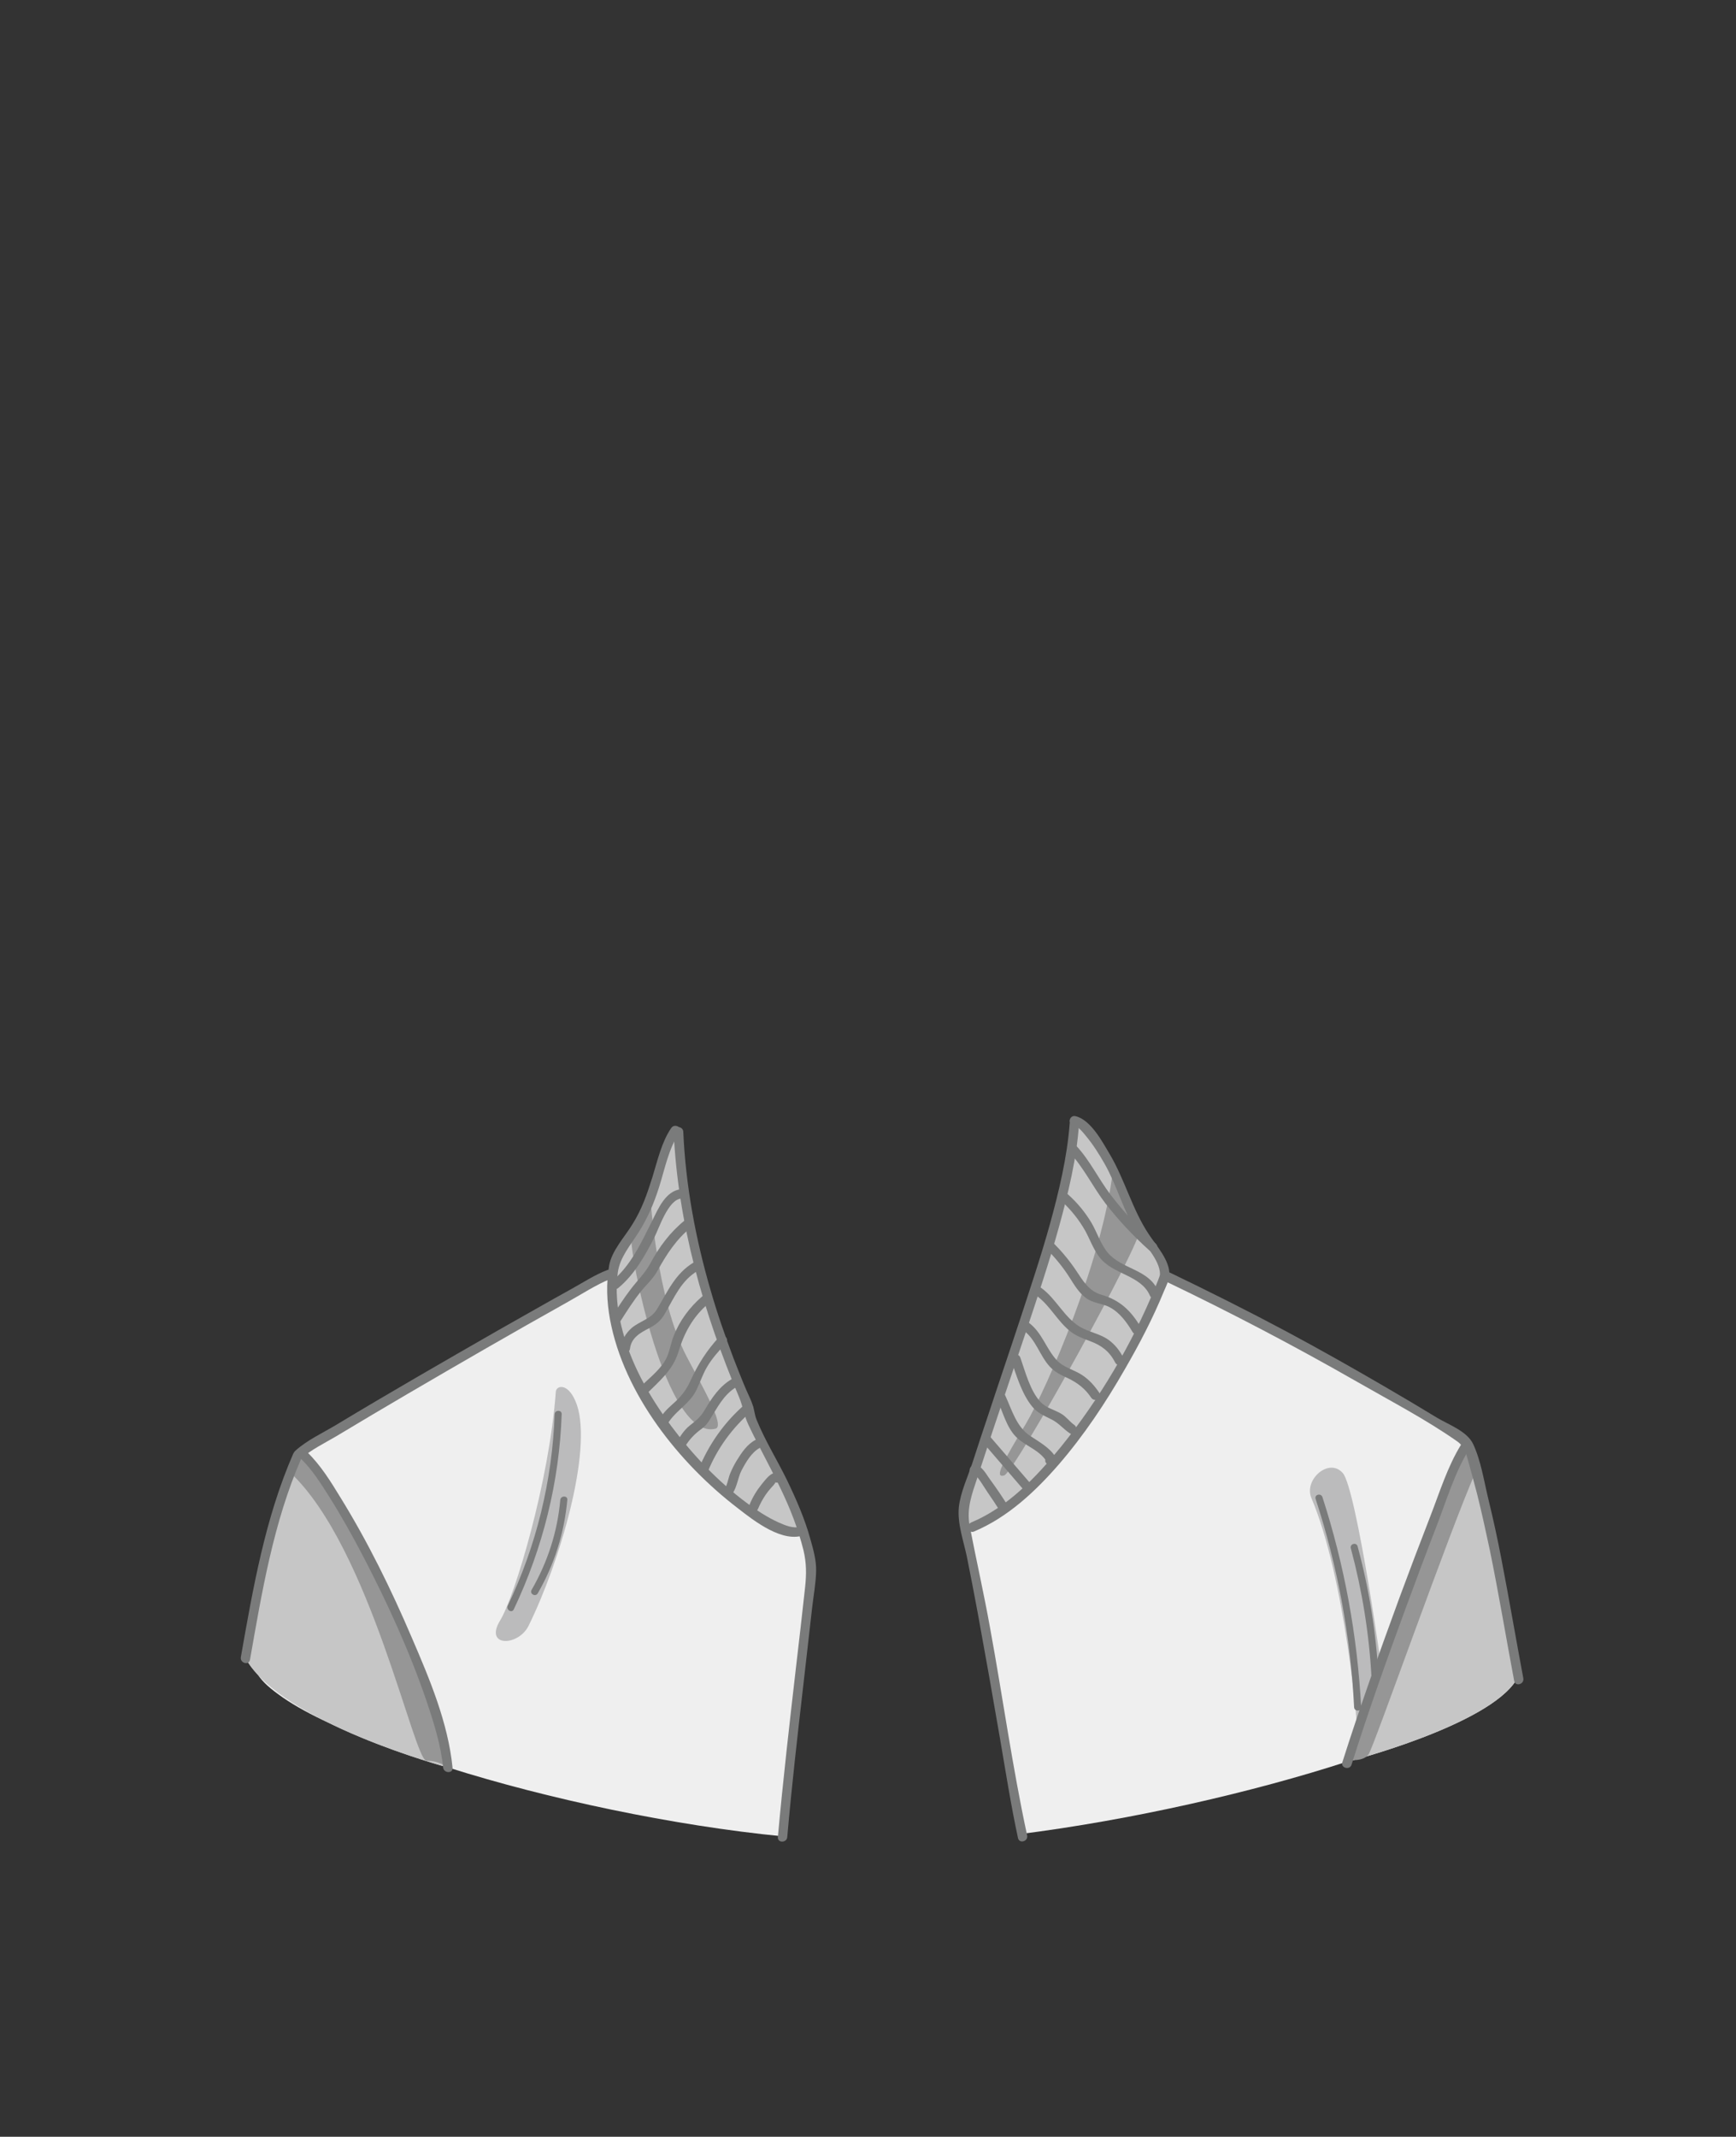 <?xml version="1.0" encoding="utf-8"?>
<!-- Generator: Adobe Illustrator 19.2.0, SVG Export Plug-In . SVG Version: 6.00 Build 0)  -->
<svg version="1.1" id="Layer_1" xmlns="http://www.w3.org/2000/svg" xmlns:xlink="http://www.w3.org/1999/xlink" x="0px" y="0px"
	 viewBox="0 0 739.6 909.9" style="enable-background:new 0 0 739.6 909.9;" xml:space="preserve">
<rect x="0" y="0" width="739.6" height="909.9" fill="#333333" stroke="none"/>
<style type="text/css">
	.st0{fill:#EFEFEF;}
	.st1{fill:#C6C6C6;}
	.st2{fill:#BBBBBC;}
	.st3{fill:#969696;}
	.st4{fill:#7A7B7B;}
</style>
<g>
	<g>
		<path class="st0" d="M344.5,668.2c-2.3-20.7-11.5-40.2-20.3-58.8c-5-10.5-10.1-21-14.4-31.8c-4.3-10.7-7.5-21.8-11.3-32.6
			c-5-14.1-9.8-30.6-8.5-45.9c-0.1-0.2-0.2-0.4-0.3-0.6c-1.2-10.5-1.2-10.5-2.6-15.8c-4.1,4.8-1.1,5.4-13.5,35.7l-11.3,14.3l-3,10.1
			c0,0-35.9,19.3-41.7,23.1c-0.1,1.2-6.5,2.5-6.5,3.7c-28.9,13.6-51.1,28.1-77.8,45.7c-1.6,1.1-4.3,2.9-6,4.3l-0.1-0.1l-0.1,0.3
			c-0.1,0.1-0.3,0.2-0.4,0.4c-0.7,0.1-2.9,6.2-2.9,6.9c-3.5,3.6-1.5,6.9-4,12.1c-3.5,7.3-5.1,14.8-6.6,22.4
			c-4.2,16.1-10.3,41.5-8.5,44.6c1.3,2.4,3.1,4.7,5.2,7c2,3,5,5.8,10.8,9.8c5.1,3.5,11.8,7.2,19.7,10.8
			c24.1,11.8,50.7,18.9,50.7,18.9l0,0c42,13.3,95.6,24.7,142.6,29.3c-1.2-15.7,3.7-32.3,5.3-47.5C341.4,712.5,347,690.5,344.5,668.2
			z"/>
		<path class="st0" d="M641.7,686.5l-7.2-32.2l-0.2-0.7c-0.6-2.9-1.3-6-2.2-9.5c-1.8-7.3-3.2-16.6-5.8-23.1
			c-0.1-0.6-2.9-6.8-3.6-6.9c-1.6-1.4-6-4.3-7.8-5.6c-11.8-7.7-15.6-10-27.9-16.7c-13.7-7.4-85.8-47.7-88.3-47.4
			c-0.6-0.2-1.3-0.3-1.8-0.3l0.2-0.5c0,0-4.1-8-3.8-8.5c0.2-0.5-10-15.9-10-15.9l-10.5-23.6l-10.6-13.9l-3.5-3.9l-0.3,1.4
			c-0.2-0.2-0.5-0.4-0.8-0.5c-0.6,3-1.1,8.1-1.8,13l-2.1,10.7c-0.1,0.2-0.1,0.4-0.2,0.6c0,0.4-0.1,0.7-0.1,1l-11.5,40.6l0,0
			c-0.7,1.4-1.4,2.9-2.1,4.3c-1.9,4.2-2.8,8.8-3.9,13.3l-13.6,40l-8.7,26.6c-0.2,0.5-0.4,1.1-0.6,1.6c-0.3,0.9-0.6,1.7-0.8,2.5
			l-1.3,4l-0.1,3.3c-0.2,1.8-0.2,3.5-0.1,5.3v2.1l0.8,4.2l0,0c0.2,1.2,0.5,2.3,0.7,3.6c2,8.6,3.7,17.2,5.6,25.8
			c4.2,18.7,12.9,85.1,16.1,99.9c48.4-6.1,100.3-18,140.5-31.1c0,0.1,0,0.1,0.1,0.1c0,0,59.5-15.3,71.5-34.7
			C647.9,712.4,641.7,686.5,641.7,686.5z"/>
	</g>
	<g>
		<polygon class="st1" points="288.2,481.7 291.1,507.1 304.5,561.9 324.9,614.5 335.7,634.7 343.4,651.9 337.7,651.9 319.4,643.9 
			296.4,624.9 277.7,601 265.9,575.8 260.7,553.5 262.1,535.5 274.7,517.1 282.2,494.5 		"/>
		<path class="st1" d="M410.7,647.6l0.2-10.7l11.4-34.7l19.6-57.5l11.5-40.6l5.2-26.2l3.5,3.9l10.6,13.9l10.5,23.6
			c0,0,10.2,15.4,10,15.9s3.8,8.5,3.8,8.5l-14.6,27.1l-21.1,35.6L444,629.2l-17.4,14.4l-15.2,8.1L410.7,647.6z"/>
		<path class="st1" d="M127.2,619.4l8.6,7.6l12.6,18.2l14.7,29.7l11.4,25.2L186,727l4.9,25.7c0,0-70.9-19-86.3-46.5
			c-2.6-4.6,12-57.8,12-57.8L127.2,619.4z"/>
		<path class="st1" d="M574.5,750.1c-1-0.6,5-16.4,5-16.4l20.6-57.9l16.4-42.7l7.6-16.8l2.2,4.6l8.2,33.4l7.2,32.2
			c0,0,6.2,25.9,4.3,28.9C634,734.8,574.5,750.1,574.5,750.1z"/>
		<path class="st2" d="M236.8,592.6c-2.8,38.4-17.5,87.3-23.7,97.4c-7,11.4,7.7,11.2,12.1,2.3c13.3-27,27.2-74.3,20.6-94
			C242.4,588.5,237,589.9,236.8,592.6z"/>
		<path class="st2" d="M558.7,637.9c14.2,33.4,20.2,98.4,19.7,104.3c-0.4,5.8,11.6-17.3,11.3-22.6c-0.3-5.2-11.8-85.6-17.6-92.3
			C566.2,620.5,555.4,630.1,558.7,637.9z"/>
	</g>
	<g>
		<path class="st3" d="M277.1,510.1c0,0,2.7,43.4,15.5,67.7c7.2,13.7,16.4,29.6,12.2,30.6c-21.3,5.2-36.9-75.4-35.8-81.9
			S277.1,510.1,277.1,510.1z"/>
		<path class="st3" d="M474.1,498.5C470,535.7,446.2,591,437,606.4c-9.2,15.3-13.8,23.3-9.2,21.9s58.8-99.6,57.9-104.9
			s-5.2-11.7-5.2-11.7S474.5,494.9,474.1,498.5z"/>
		<path class="st3" d="M123.7,627.1c34.1,32,52.7,122.8,58,122.7c5.4-0.1,9.2,2.9,9.2,2.9l-3.6-19L172,694l-18-37.3l-15.9-26.2
			l-9.7-12C128.5,618.4,121.9,625.4,123.7,627.1z"/>
		<path class="st3" d="M624.1,616.3l-4.6,9.5L605.4,660l-17.1,48.5l-13.9,40.9c0,0,6.4,1,8.7-2.4s34.3-94.7,45.7-120.5
			C631,621.7,624.1,616.3,624.1,616.3z"/>
	</g>
	<g>
		<g>
			<path class="st4" d="M287,481.8c1.8,39.2,12.7,77.2,27.9,113.2c1.6,3.8,2.1,7.8,3.9,11.6c2.1,4.5,4.4,8.9,6.7,13.3
				c4.6,8.9,9.2,17.7,12.7,27.1c1.6,4.3,3,8.7,4.1,13.1c1.3,5.4,1.3,10.3,0.7,15.8c-1.2,11.1-2.5,22.3-3.8,33.4
				c-2.8,24.3-5.6,48.6-7.8,73c-0.2,2.6,3.8,2.5,4,0c1.9-21.8,4.4-43.5,6.9-65.2c1.2-10.8,2.5-21.6,3.7-32.5
				c0.6-5.2,1.6-10.5,1.7-15.7c0.1-4.4-1.2-9.1-2.4-13.3c-2.4-8.8-6.1-17.2-10-25.3c-4.2-8.6-9.4-16.9-13-25.8
				c-0.8-2-0.9-4.1-1.6-6.1c-0.7-2.2-1.9-4.5-2.8-6.6c-1.9-4.4-3.6-8.9-5.4-13.4c-3.6-9.6-7-19.3-9.8-29.1
				c-6.4-22-10.6-44.6-11.6-67.4C290.9,479.3,286.9,479.3,287,481.8L287,481.8z"/>
		</g>
		<g>
			<path class="st4" d="M286,480.3c-4.1,5.9-5.9,14-8,20.8c-2.3,7.3-4.5,13.8-8.6,20.3c-3.3,5.4-8.8,11.2-9.9,17.6
				c-1.3,7.6-1,15.3,0.4,22.9c5.9,31.7,29.4,61.2,54.5,80.4c6.7,5.2,19.3,15.2,28.6,11.2c2.4-1,0.3-4.5-2-3.5
				c-2.8,1.2-6.8-0.6-9.3-1.7c-4.9-2.2-9.4-5.2-13.7-8.4c-12.2-9.1-22.9-20.4-32-32.6c-9.5-12.8-17.6-27.1-21.3-42.7
				c-1.8-7.4-2.5-15.1-1.5-22.7c0.9-6.6,5.6-11.9,9.1-17.5c3.8-6.1,6.3-12,8.5-18.9c2.4-7.5,4.1-16.7,8.7-23.2
				C291,480.2,287.5,478.2,286,480.3L286,480.3z"/>
		</g>
		<g>
			<path class="st4" d="M128.6,620.9c3.5-3.3,9.9-6.5,14.5-9.2c10.1-6.1,20.3-12.1,30.5-18.1c22.4-13.1,44.9-26.1,67.6-38.8
				c5.8-3.2,13.2-8,18.7-10.1c2.4-0.9,1.3-4.8-1.1-3.9c-5.3,2-10.3,5.3-15.2,8c-10.5,5.8-20.9,11.8-31.4,17.7
				c-23,13.2-46,26.4-68.7,40.1c-5.8,3.5-12.8,6.7-17.8,11.3C123.9,619.8,126.7,622.6,128.6,620.9L128.6,620.9z"/>
		</g>
		<g>
			<path class="st4" d="M124.9,619.1c-12,27.5-17.1,57.2-22.3,86.6c-0.4,2.5,3.4,3.6,3.9,1.1c5.1-29,10-58.5,21.8-85.6
				C129.4,618.8,125.9,616.8,124.9,619.1L124.9,619.1z"/>
		</g>
		<g>
			<path class="st4" d="M560.5,638.3c9.4,28.7,14.9,58.5,16.4,88.7c0.1,1.9,3.1,1.9,3,0c-1.6-30.4-7.1-60.5-16.5-89.5
				C562.8,635.7,559.9,636.4,560.5,638.3L560.5,638.3z"/>
		</g>
		<g>
			<path class="st4" d="M575.5,659.3c4.8,17.9,7.8,36.3,8.8,54.8c0.1,1.9,3.1,1.9,3,0c-1-18.8-4-37.4-8.9-55.6
				C577.9,656.6,575,657.4,575.5,659.3L575.5,659.3z"/>
		</g>
		<g>
			<path class="st4" d="M128.2,621.2c4.8,4.6,8.4,10.4,11.9,15.9c5.3,8.4,10.1,17,14.7,25.8c10.3,19.8,19.7,40.3,26.9,61.4
				c3.1,9.2,6.1,18.7,7.1,28.4c0.3,2.5,4.3,2.6,4,0c-1.9-19.1-9.8-37.8-17.3-55.2c-8.8-20.6-18.7-40.8-30.5-59.9
				c-4.1-6.7-8.4-13.7-14.1-19.2C129.2,616.6,126.4,619.4,128.2,621.2L128.2,621.2z"/>
		</g>
		<g>
			<path class="st4" d="M236.3,602.2c-1,28.3-7.8,56.1-20,81.6c-0.8,1.7,1.8,3.3,2.6,1.5c12.4-26.1,19.4-54.3,20.4-83.1
				C239.4,600.3,236.4,600.3,236.3,602.2L236.3,602.2z"/>
		</g>
		<g>
			<path class="st4" d="M238.7,638.7c-1.2,13.6-5.4,26.5-12.2,38.3c-1,1.7,1.6,3.2,2.6,1.5c7.1-12.3,11.3-25.7,12.6-39.8
				C241.9,636.8,238.9,636.8,238.7,638.7L238.7,638.7z"/>
		</g>
		<g>
			<path class="st4" d="M455.7,478.7c-1.1,14.3-4.6,28.8-8.4,42.6c-3.8,13.7-8.4,27.3-12.8,40.8c-4.4,13.4-9,26.8-13.4,40.2
				c-2.3,6.8-4.5,13.5-6.7,20.3c-2,6.1-5.2,12.8-5.9,19.2c-0.7,6.9,2,14.4,3.4,21c1.6,7.9,3.1,15.8,4.6,23.8
				c3.3,18,6.5,36.1,9.6,54.1c2.4,14,4.6,28.1,7.6,42c0.5,2.5,4.4,1.5,3.9-1.1c-6.3-29.2-10.4-59-15.8-88.4
				c-2.6-14.5-5.9-29-8.7-43.5c-1.4-7.4,1-13.5,3.3-20.5c2.2-6.8,4.5-13.6,6.7-20.4c4.5-13.4,9-26.8,13.5-40.2
				c5.1-15.3,10.3-30.7,14.6-46.3c3.9-14.2,7.5-29,8.5-43.7C459.8,476.2,455.8,476.2,455.7,478.7L455.7,478.7z"/>
		</g>
		<g>
			<path class="st4" d="M457.1,479.1c2.3,0.5,4.2,3,5.6,4.7c3,3.6,5.5,7.6,7.8,11.6c5.3,9.3,8,19.8,13.5,29c3,5,10.2,12,10.2,18.2
				c0,0.8-1.4,4-2,5.5c-9.9,24.2-23.8,47.7-40.2,68c-10.4,12.8-22.7,25.7-38.2,32.2c-2.3,1-1.3,4.8,1.1,3.9
				c14.3-6,26-16.9,36.1-28.5c10.8-12.5,20-26.3,28.2-40.6c6.2-10.7,12-21.8,16.7-33.3c0.9-2.1,2.2-4.6,2.3-7
				c0.2-6.1-5.6-12.4-8.7-17.1c-7.1-10.6-10.2-23.2-16.7-34.2c-3.1-5.2-8.1-14.7-14.6-16.2C455.7,474.7,454.6,478.6,457.1,479.1
				L457.1,479.1z"/>
		</g>
		<g>
			<path class="st4" d="M496.1,545.4c28,13.4,55.5,27.8,82.4,43.2c14.1,8.1,28.9,15.8,42.2,25.1c3.5,2.4,4.1,6,5.2,9.9
				c1.2,4.2,2.3,8.4,3.4,12.6c2,7.9,3.7,15.9,5.4,23.8c3.8,18.5,6.9,37.2,10.4,55.8c0.5,2.5,4.3,1.5,3.9-1.1
				c-3.2-17-6.1-34.1-9.4-51.1c-1.6-8.3-3.4-16.6-5.4-24.8c-1.9-7.7-3.2-16.7-6.6-23.9c-2.6-5.5-10.6-8.3-15.4-11.2
				c-7.4-4.5-14.8-8.9-22.2-13.2c-13.9-8.1-27.9-16-42.1-23.6c-16.3-8.7-32.9-17-49.5-25C495.8,540.8,493.8,544.3,496.1,545.4
				L496.1,545.4z"/>
		</g>
		<g>
			<path class="st4" d="M622.4,615.3c-5.7,9.2-9.1,20.3-13,30.3c-4.5,11.6-8.9,23.2-13.2,34.8c-8.5,23.2-16.8,46.4-24.3,70
				c-0.8,2.5,3.1,3.5,3.9,1.1c7.2-22.9,15.3-45.6,23.6-68.1c4.1-11.1,8.2-22.1,12.5-33.2c4.2-10.8,7.8-23,13.9-32.9
				C627.2,615.2,623.8,613.1,622.4,615.3L622.4,615.3z"/>
		</g>
		<g>
			<path class="st4" d="M415,627.9c1.1-0.1,4.9,6.4,5.7,7.5c1.8,2.6,3.6,5.3,5.3,8c1.4,2.2,4.8,0.2,3.5-2c-2.4-3.9-5-7.7-7.7-11.4
				c-1.6-2.1-3.6-6.3-6.7-6.1C412.5,624.1,412.4,628.1,415,627.9L415,627.9z"/>
		</g>
		<g>
			<path class="st4" d="M419.4,615c5.6,6.5,11.2,13,16.8,19.5c1.7,2,4.5-0.9,2.8-2.8c-5.6-6.5-11.2-13-16.8-19.5
				C420.5,610.3,417.7,613.1,419.4,615L419.4,615z"/>
		</g>
		<g>
			<path class="st4" d="M424.9,596.1c2.3,5.1,3.9,11.6,7.9,15.7c3.8,3.9,10.1,5.6,13.1,10.6c0-0.7,0-1.3,0-2c0,0.1,0,0.2-0.1,0.3
				c0.8-0.3,1.6-0.6,2.3-0.9c-0.1,0-0.2,0-0.3-0.1c-2.5-0.4-3.6,3.5-1,3.9c0.1,0,0.3,0,0.4,0.1c1,0.1,1.7-0.1,2.3-0.9
				c0.1-0.1,0.2-0.2,0.2-0.3c0.4-0.6,0.3-1.4,0-2c-2.2-3.9-7.3-6.7-10.9-9.1c-5.8-3.9-7.7-11-10.5-17.1
				C427.3,591.7,423.9,593.7,424.9,596.1L424.9,596.1z"/>
		</g>
		<g>
			<path class="st4" d="M430.8,579.2c2.2,6.4,4.5,14.3,8.9,19.7c2.2,2.8,5.1,3.9,8.2,5.5c3.1,1.5,5,4,7.8,5.9c2.1,1.5,4.1-2,2-3.5
				c-2-1.4-3.4-3.5-5.6-4.8c-2.9-1.7-6.3-2.4-8.7-4.9c-4.5-4.7-6.6-13-8.7-19C433.8,575.7,429.9,576.8,430.8,579.2L430.8,579.2z"/>
		</g>
		<g>
			<path class="st4" d="M436,566.5c5.3,3.8,6.9,10.7,11.2,15.4c2.2,2.4,4.7,3.6,7.6,4.9c4.2,2,7.5,4.5,10.1,8.4
				c1.4,2.1,4.9,0.1,3.5-2c-2-3-4.3-5.6-7.3-7.6c-3.6-2.4-8-3.2-11-6.5c-4.6-5.1-6.2-11.8-12-16C435.9,561.6,433.9,565,436,566.5
				L436,566.5z"/>
		</g>
		<g>
			<path class="st4" d="M441.8,551.9c5.7,4.2,8.8,10.9,14.4,15.2c2.5,1.9,5.3,2.9,8.2,4c4.9,1.8,8.3,4.4,10.7,9.1
				c1.2,2.3,4.6,0.3,3.5-2c-1.5-3-3.6-5.7-6.4-7.7c-3.7-2.6-8.2-3.2-12.1-5.5c-6.7-4-10.1-11.9-16.4-16.5
				C441.8,547,439.8,550.4,441.8,551.9L441.8,551.9z"/>
		</g>
		<g>
			<path class="st4" d="M445.7,531.7c3.8,3.8,7.2,7.9,10.1,12.5c1.9,3,3.8,6.2,6.7,8.4c3.2,2.5,7.1,2.3,10.5,4.2
				c4.1,2.2,7.2,6.5,9.5,10.4c1.3,2.2,4.8,0.2,3.5-2c-4-6.9-8.9-11.6-16.6-13.8c-5.6-1.6-8-6-11.1-10.6c-2.9-4.3-6.2-8.2-9.9-11.9
				C446.7,527,443.9,529.9,445.7,531.7L445.7,531.7z"/>
		</g>
		<g>
			<path class="st4" d="M331.3,627.4c-2.7-1-5.1,2.7-6.6,4.4c-2.2,2.7-4,5.6-5.3,8.8c-1,2.3,2.4,4.4,3.5,2c0.9-2.1,2-4.2,3.3-6.1
				c0.7-1,1.4-1.9,2.2-2.8c0.2-0.2,2.2-2.3,1.9-2.5C332.6,632.2,333.7,628.3,331.3,627.4L331.3,627.4z"/>
		</g>
		<g>
			<path class="st4" d="M322,613.1c-3.6,1.8-6,5.4-8.1,8.8c-1.1,1.8-2,3.6-2.8,5.5s-1.2,4.9-2.3,6.5c1-0.1,2.1-0.3,3.1-0.4
				c-0.1-0.1-0.1-0.1-0.2-0.2c0.1,0.8,0.2,1.6,0.3,2.4c0-0.1,0.1-0.1,0.1-0.2c1.4-2.2-2-4.2-3.5-2c0,0.1-0.1,0.1-0.1,0.2
				c-0.5,0.7-0.3,1.9,0.3,2.4c0.1,0.1,0.1,0.1,0.2,0.2c1,0.9,2.4,0.7,3.1-0.4c1.9-2.6,2.3-6.8,3.8-9.7c1.9-3.6,4.3-7.8,7.9-9.7
				C326.3,615.4,324.3,611.9,322,613.1L322,613.1z"/>
		</g>
		<g>
			<path class="st4" d="M317.4,598c-8.8,7.6-15.4,17-19.8,27.7c-1,2.4,2.9,3.4,3.9,1.1c4.1-10.1,10.5-18.8,18.7-25.9
				C322.2,599.2,319.4,596.4,317.4,598L317.4,598z"/>
		</g>
		<g>
			<path class="st4" d="M311.7,587.3c-5.2,3.1-8.4,7.9-11.4,13c-1.8,3.1-3.7,4.6-6.4,6.7c-2.4,1.9-4.1,4.6-5.7,7.2
				c-1.3,2.2,2.1,4.2,3.5,2c2-3.2,4-5.4,7-7.6c1.6-1.1,2.5-2.2,3.6-3.9c3.3-5.2,5.9-10.8,11.5-14.1C316,589.4,314,586,311.7,587.3
				L311.7,587.3z"/>
		</g>
		<g>
			<path class="st4" d="M306.4,569.3c-5.4,5.9-9,11.6-12.3,18.8c-1.8,4-4.2,6.9-7.4,9.7c-2.5,2.2-4.7,4.4-6.3,7.5
				c-1.1,2.3,2.3,4.3,3.5,2c3-6.1,9.6-9,12.7-15.2c1.6-3.2,2.7-6.7,4.5-9.8c2.2-3.8,5.1-7,8.1-10.2
				C311,570.3,308.2,567.4,306.4,569.3L306.4,569.3z"/>
		</g>
		<g>
			<path class="st4" d="M299.1,552.1c-5.3,4.6-9.5,10.2-12.1,16.8c-1.4,3.5-1.8,7.7-3.9,10.9c-2.7,4.3-7.4,7.8-10.9,11.4
				c-1.8,1.8,1,4.7,2.8,2.8c5.7-5.7,11.6-10.4,14-18.2c2.5-8.3,6.2-15.1,12.9-20.8C303.9,553.2,301,550.4,299.1,552.1L299.1,552.1z"
				/>
		</g>
		<g>
			<path class="st4" d="M295.7,537.5c-8,4.7-11.2,12.4-15.8,20c-2.5,4.2-7.2,5-10.8,8c-2.7,2.4-4.2,5.2-4.7,8.8
				c-0.3,2.5,3.7,2.5,4,0c0.6-4.9,4.7-6.9,8.5-8.9c2.8-1.5,4.7-3.1,6.3-5.9c4.1-7,7-14.3,14.3-18.5
				C299.9,539.7,297.9,536.2,295.7,537.5L295.7,537.5z"/>
		</g>
		<g>
			<path class="st4" d="M291.8,519.6c-6.4,5.2-10.9,11.3-14.8,18.5c-2.2,4.1-5.5,7.2-8.3,10.9c-2.9,3.8-5.5,7.8-8,11.8
				c-1.4,2.2,2.1,4.2,3.5,2c2.8-4.4,5.6-8.8,8.8-12.8c2.3-2.9,5.1-5.3,6.9-8.5c4.1-7.4,8.1-13.7,14.8-19.1
				C296.6,520.8,293.8,518,291.8,519.6L291.8,519.6z"/>
		</g>
		<g>
			<path class="st4" d="M290.1,506.4c-6.5,0.7-9.7,8.3-12.2,13.4c-4.7,9.3-9,19-17.2,25.8c-2,1.6,0.9,4.5,2.8,2.8
				c6.8-5.7,11.2-13.5,15.2-21.3c2.1-4.1,5.9-16.1,11.4-16.7C292.6,510.1,292.7,506.1,290.1,506.4L290.1,506.4z"/>
		</g>
		<g>
			<path class="st4" d="M452.3,511.5c4,3.7,7.4,7.9,10.1,12.7c2,3.7,3.4,7.7,5.9,11c5.6,7.6,17.7,7.6,21.6,16.5c1,2.4,4.5,0.3,3.5-2
				c-4.1-9.3-15.3-9.1-21.4-16.2c-3.1-3.7-4.6-8.7-7-12.8c-2.7-4.5-6-8.5-9.9-12C453.3,506.9,450.5,509.8,452.3,511.5L452.3,511.5z"
				/>
		</g>
		<g>
			<path class="st4" d="M455.8,490.9c5.9,6.3,9.9,14.7,15.2,21.6c5.6,7.2,11.8,13.8,18.6,19.9c1.9,1.7,4.7-1.1,2.8-2.8
				c-7-6.4-13.5-13.3-19.3-20.9c-5.1-6.7-8.8-14.6-14.5-20.7C456.9,486.2,454.1,489,455.8,490.9L455.8,490.9z"/>
		</g>
	</g>
</g>
</svg>
